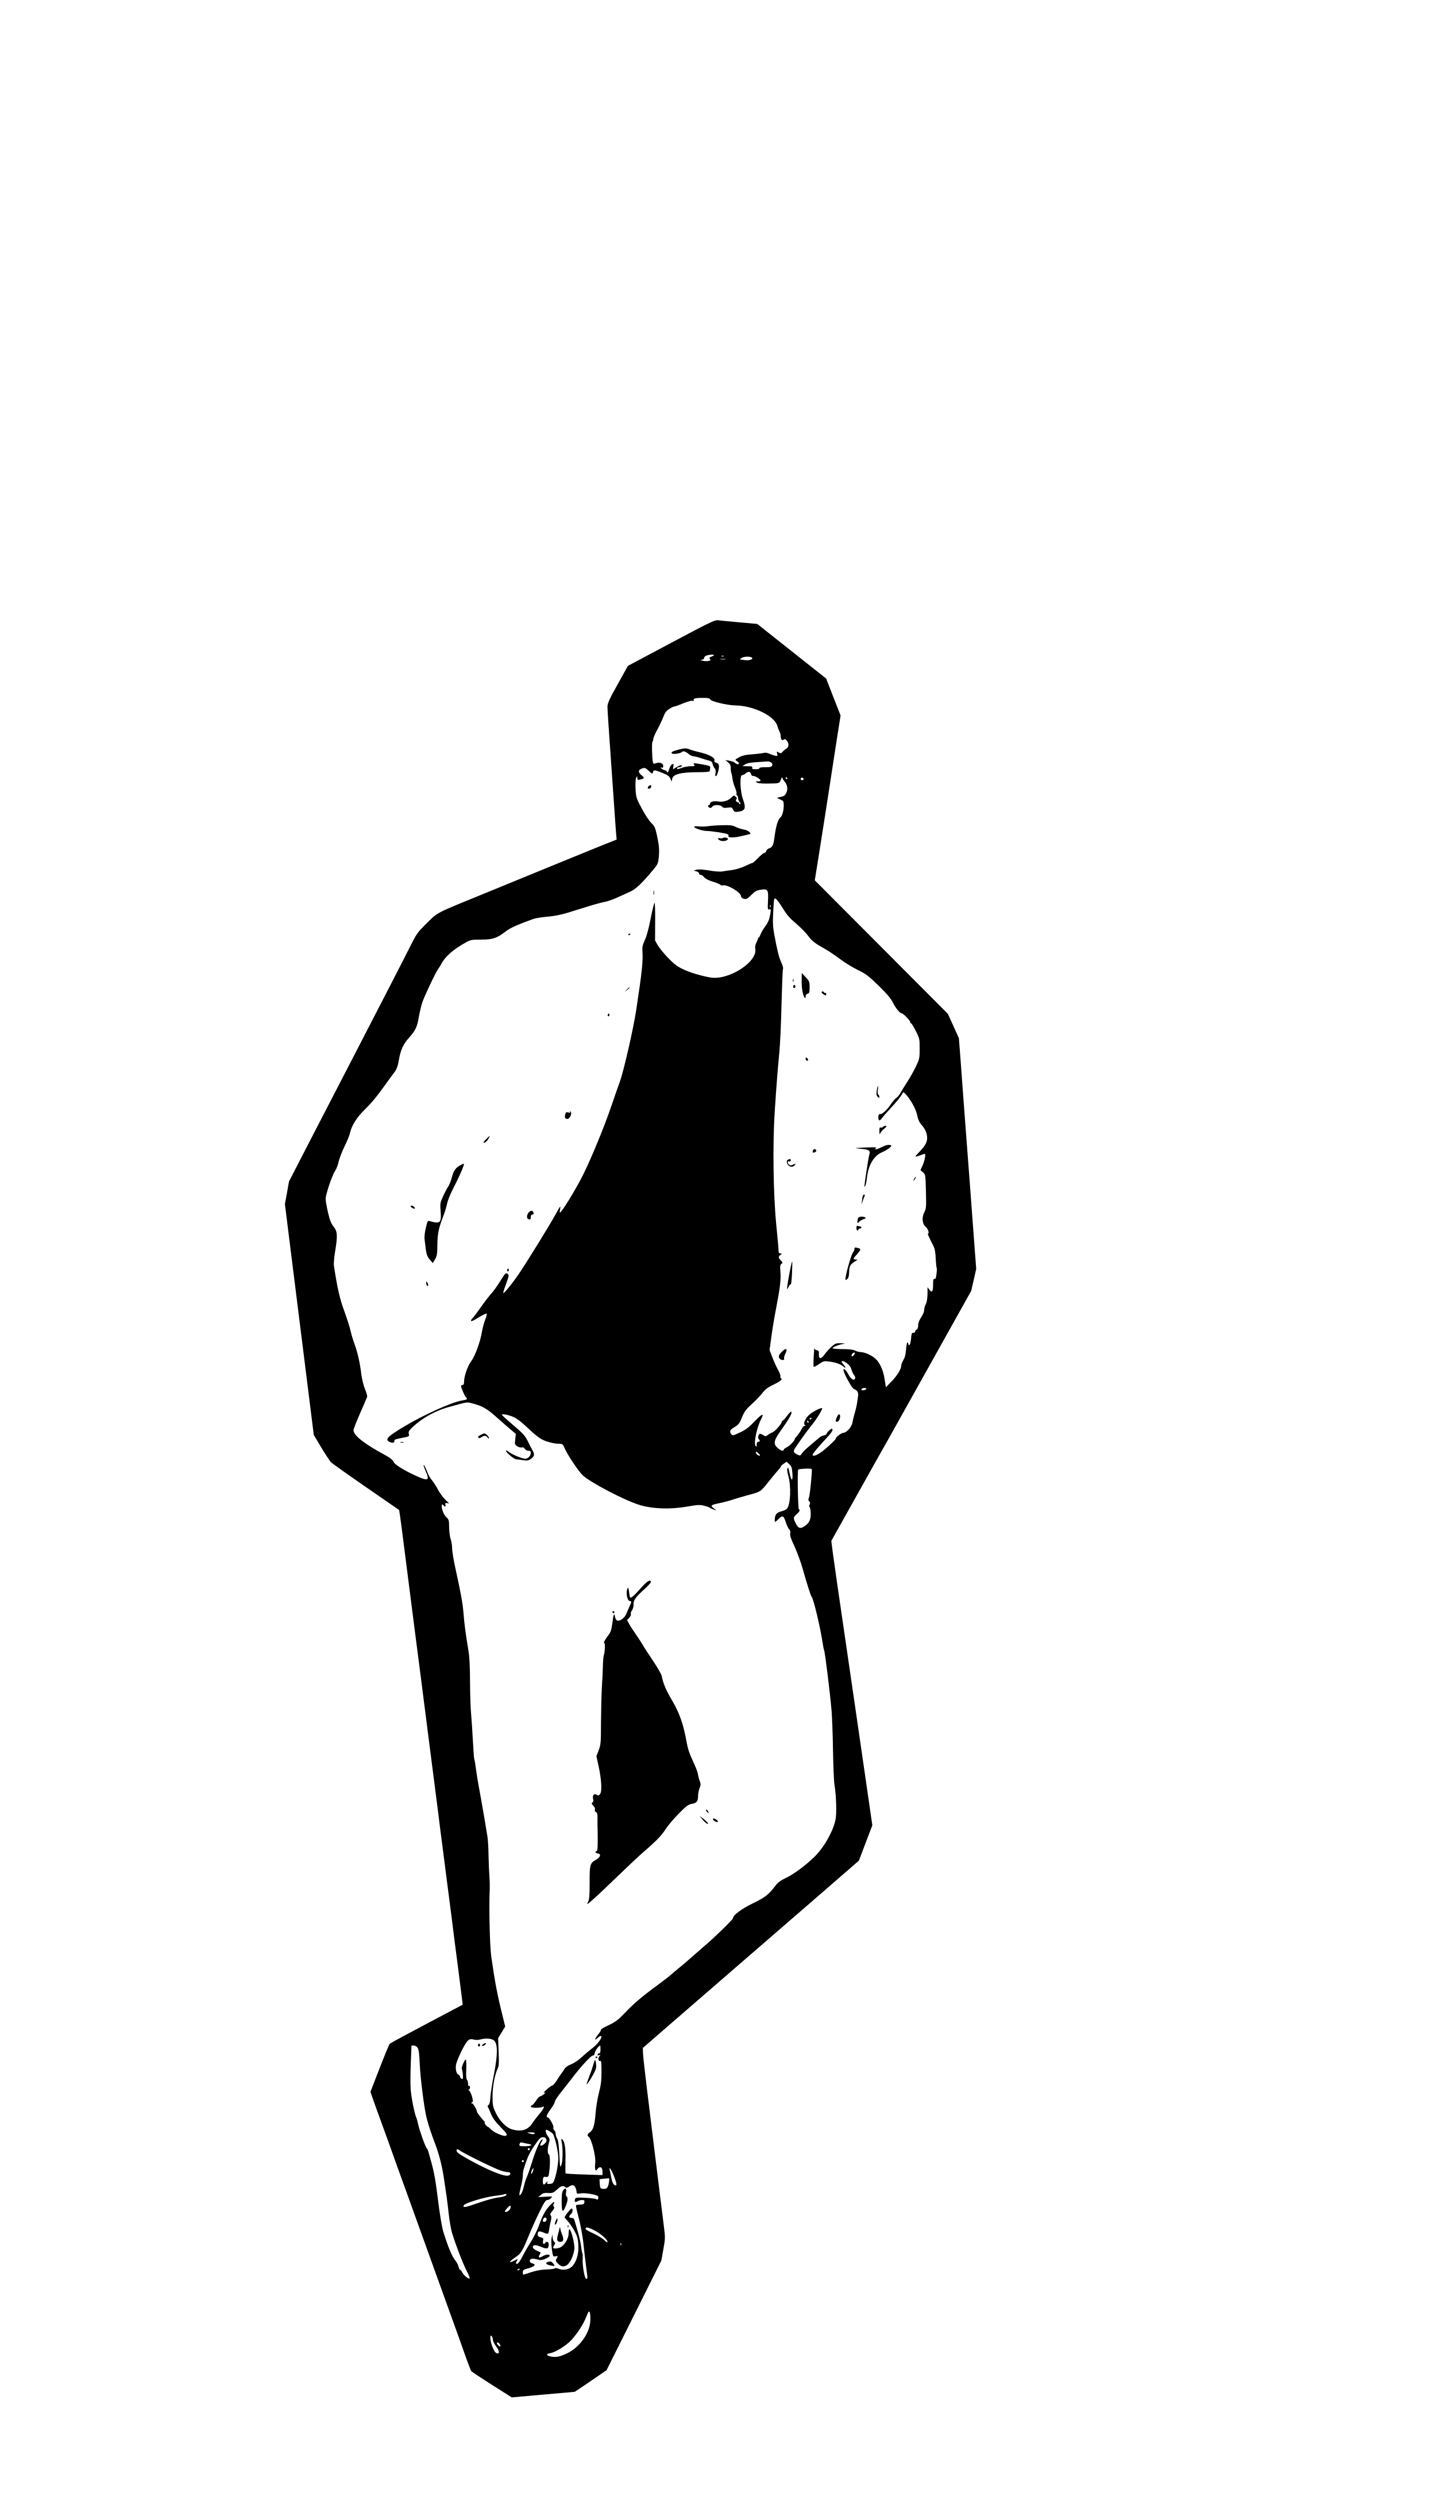 <?xml version="1.0" standalone="no"?>
<!DOCTYPE svg PUBLIC "-//W3C//DTD SVG 20010904//EN"
 "http://www.w3.org/TR/2001/REC-SVG-20010904/DTD/svg10.dtd">
<svg version="1.0" xmlns="http://www.w3.org/2000/svg"
 width="1442pt" height="2509pt" viewBox="0 0 1442 2509"
 preserveAspectRatio="xMidYMid meet">

<g transform="translate(0,2509) scale(0.1,-0.1)"
fill="#000000" stroke="none">
<path d="M6739 18638 l-434 -231 -102 -184 c-86 -153 -103 -192 -103 -227 0
-24 11 -200 25 -392 13 -192 31 -450 40 -574 8 -124 18 -257 21 -295 l6 -71
-128 -51 c-71 -29 -282 -114 -469 -191 -187 -77 -511 -209 -720 -295 -514
-210 -474 -189 -590 -303 -97 -96 -102 -104 -177 -254 -43 -85 -123 -243 -179
-350 -55 -107 -177 -343 -271 -525 -94 -181 -203 -393 -243 -470 -40 -77 -172
-332 -293 -566 l-220 -427 -20 -113 -21 -114 145 -1159 145 -1158 76 -127 c42
-69 86 -136 97 -147 12 -12 170 -124 351 -249 182 -125 331 -229 333 -230 1
-1 14 -87 27 -191 55 -433 106 -831 129 -1009 14 -104 43 -334 66 -510 22
-176 52 -405 65 -510 23 -177 34 -265 101 -785 13 -107 35 -280 49 -385 23
-176 45 -354 96 -745 10 -85 35 -279 55 -430 19 -151 39 -303 43 -338 l7 -62
-125 -66 c-69 -37 -162 -86 -206 -109 -44 -24 -150 -80 -235 -125 -85 -45
-160 -87 -167 -93 -6 -7 -52 -118 -102 -247 l-91 -234 19 -56 c10 -30 56 -156
101 -280 45 -124 95 -261 110 -305 15 -44 65 -181 110 -305 45 -124 135 -373
200 -555 65 -181 176 -487 245 -680 70 -192 147 -408 172 -480 26 -71 50 -135
55 -142 5 -7 99 -69 208 -138 l199 -126 316 28 317 28 160 108 159 109 275
550 275 550 20 111 c18 97 19 123 10 197 -6 47 -38 303 -71 570 -33 267 -78
634 -100 815 -22 182 -42 355 -43 386 l-2 55 460 399 c253 219 588 509 744
644 156 135 438 379 625 541 l341 296 67 177 68 178 -10 67 c-5 37 -41 285
-80 552 -39 267 -77 530 -85 585 -16 110 -128 880 -176 1205 -16 113 -37 259
-46 325 l-15 120 249 445 c137 245 282 504 323 575 40 72 244 436 453 810
l380 680 25 110 25 110 -22 290 c-12 160 -28 378 -36 485 -18 234 -49 650 -70
925 -8 110 -21 293 -30 408 l-16 207 -55 123 -56 122 -668 670 -668 670 29
180 c36 224 104 658 198 1272 l32 202 -73 186 -72 185 -346 274 -346 274 -180
16 c-98 9 -195 18 -215 21 -31 4 -86 -23 -470 -227z m431 -123 c0 -3 -12 -10
-26 -15 -21 -8 -24 -13 -15 -24 10 -11 7 -15 -16 -20 -15 -3 -41 -2 -58 3 -25
8 -26 9 -7 10 13 1 22 7 22 16 0 9 10 20 23 25 24 10 77 13 77 5z m97 -11 c-3
-3 -12 -4 -19 -1 -8 3 -5 6 6 6 11 1 17 -2 13 -5z m282 -13 c21 -14 -20 -32
-61 -27 -18 3 -40 5 -48 6 -12 0 -11 4 4 15 22 16 83 20 105 6z m-266 -18
c-13 -2 -33 -2 -45 0 -13 2 -3 4 22 4 25 0 35 -2 23 -4z m-151 -402 c4 -20
167 -59 253 -61 182 -2 397 -108 421 -207 4 -15 13 -38 20 -52 8 -14 14 -38
14 -53 0 -30 16 -46 32 -30 8 8 17 4 30 -13 23 -30 20 -64 -7 -79 -10 -6 -27
-20 -36 -31 -16 -18 -20 -18 -40 -7 -20 13 -21 12 -15 -12 6 -25 5 -26 -21
-20 -16 3 -43 13 -61 21 -18 8 -41 11 -50 7 -9 -3 -60 -10 -113 -14 -73 -5
-106 -13 -139 -31 -41 -23 -41 -24 -21 -38 12 -7 21 -17 21 -22 0 -14 -22 -11
-39 5 -9 8 -34 17 -56 21 l-40 7 27 -24 c20 -17 27 -32 26 -60 0 -20 3 -41 6
-46 3 -5 8 -30 11 -55 3 -25 15 -67 26 -92 11 -26 18 -53 15 -60 -3 -8 0 -15
5 -17 5 -2 10 -14 11 -28 1 -14 8 -33 16 -42 10 -12 11 -18 4 -18 -7 0 -12 5
-12 10 0 6 -7 10 -15 10 -15 0 -21 26 -7 32 4 2 0 11 -10 21 -18 17 -20 16
-45 -9 -31 -31 -84 -46 -130 -38 -43 8 -83 -3 -83 -21 0 -8 -4 -15 -10 -15
-16 0 -11 -20 6 -27 10 -4 20 0 26 10 12 22 81 23 99 1 10 -12 24 -15 56 -10
40 5 45 3 55 -20 11 -23 17 -25 50 -21 73 10 82 34 47 131 -27 77 -32 236 -8
236 9 0 26 9 38 19 26 23 47 18 54 -10 3 -11 11 -19 19 -17 18 4 79 -34 75
-47 -2 -5 -15 -8 -28 -7 -20 3 -22 1 -11 -10 9 -9 43 -13 119 -12 111 1 112 1
128 49 6 16 8 17 12 5 3 -8 13 -24 23 -35 27 -31 34 -79 15 -114 -14 -28 -24
-34 -80 -44 -16 -3 -12 -7 18 -20 36 -15 37 -18 37 -66 0 -44 -14 -96 -30
-111 -31 -29 -49 -91 -66 -225 -7 -55 -22 -82 -50 -89 -12 -3 -26 -15 -29 -26
-3 -11 -12 -20 -19 -20 -8 0 -35 -22 -62 -50 -27 -27 -52 -50 -56 -50 -5 0
-38 -14 -74 -31 -36 -17 -93 -35 -127 -40 -34 -4 -81 -11 -103 -15 -24 -4 -82
0 -135 10 -61 10 -105 13 -124 7 l-30 -8 28 -8 c15 -4 27 -13 27 -21 0 -8 7
-14 16 -14 9 0 25 -11 35 -24 12 -15 44 -32 88 -45 39 -12 73 -26 76 -32 4 -5
14 -7 23 -5 41 13 182 -70 182 -106 0 -22 38 -39 61 -27 9 4 32 25 52 45 27
28 47 39 84 44 73 12 81 1 75 -112 -4 -81 -3 -90 12 -85 19 7 20 -1 6 -72 -6
-33 -22 -68 -45 -97 -19 -26 -40 -61 -47 -80 -7 -19 -16 -34 -20 -34 -4 0 -7
-3 -6 -7 1 -5 -6 -23 -16 -42 -11 -22 -16 -44 -12 -63 26 -132 -270 -321 -452
-288 -97 17 -202 49 -276 84 -55 26 -88 51 -147 112 -42 43 -88 101 -104 127
l-27 48 1 189 c1 105 -2 190 -6 190 -4 0 -22 -71 -39 -158 -19 -98 -41 -181
-59 -217 -20 -43 -27 -71 -24 -104 7 -112 -3 -206 -62 -596 -29 -191 -126
-616 -166 -725 -19 -52 -56 -158 -82 -235 -74 -217 -205 -534 -288 -700 -67
-135 -214 -375 -230 -375 -3 0 -3 14 1 30 3 17 4 30 1 30 -2 0 -23 -35 -46
-77 -59 -109 -294 -489 -372 -603 -66 -96 -146 -194 -153 -187 -3 2 10 44 28
92 30 83 31 88 14 101 -17 12 -24 5 -73 -74 -30 -48 -69 -103 -87 -122 -19
-19 -66 -81 -106 -137 -39 -56 -78 -107 -86 -114 -8 -6 -14 -18 -14 -25 0 -9
28 3 75 33 41 25 78 43 82 39 4 -3 -3 -30 -14 -59 -12 -28 -26 -83 -33 -121
-16 -100 -69 -244 -106 -294 -36 -46 -74 -154 -74 -208 0 -24 -5 -34 -15 -34
-8 0 -15 -4 -15 -10 0 -17 33 -94 47 -111 20 -23 17 -26 -34 -34 -103 -15
-399 -149 -598 -270 -155 -94 -180 -121 -136 -145 28 -15 51 -12 51 5 0 18 2
19 88 36 61 12 63 13 57 39 -5 22 2 34 42 71 93 87 225 160 353 196 204 56
185 53 247 37 96 -25 141 -51 232 -131 48 -43 113 -100 144 -126 l57 -48 -6
-54 c-6 -49 -5 -54 20 -70 14 -10 35 -15 46 -12 13 3 24 -1 30 -14 6 -11 21
-19 35 -19 19 0 25 -5 25 -22 0 -28 -28 -58 -54 -58 -32 0 -127 39 -164 66
-17 14 -32 21 -32 15 0 -17 81 -86 103 -87 12 -1 43 -4 70 -9 36 -6 53 -4 72
9 41 27 47 48 24 87 -11 19 -33 62 -50 97 -27 53 -48 77 -145 159 -63 53 -114
100 -114 104 0 13 72 -2 120 -24 25 -11 72 -46 105 -77 135 -126 163 -146 229
-168 37 -12 87 -22 112 -22 44 0 45 -1 65 -47 27 -63 138 -230 181 -270 76
-72 427 -255 573 -298 130 -39 306 -45 472 -16 103 18 130 20 170 10 27 -7 53
-15 58 -20 6 -4 24 -13 40 -19 l30 -11 -29 24 c-35 28 -31 32 63 52 39 8 96
23 128 34 32 10 94 29 138 41 147 39 139 34 226 143 45 56 90 110 100 120 11
10 19 22 19 27 0 5 13 18 29 29 l30 21 26 -25 c23 -20 28 -35 32 -90 7 -86
-11 -86 -28 0 -9 47 -15 61 -21 50 -6 -9 -3 -37 7 -73 31 -106 24 -291 -12
-333 -8 -10 -34 -22 -59 -28 -47 -12 -64 -35 -64 -87 0 -25 0 -25 37 10 44 42
52 37 77 -41 10 -28 24 -57 32 -64 10 -8 13 -22 9 -39 -4 -19 8 -55 43 -130
27 -58 63 -157 81 -220 43 -152 81 -273 91 -285 20 -25 86 -300 110 -459 6
-37 12 -72 15 -76 9 -15 59 -419 76 -615 5 -66 12 -246 14 -400 3 -154 9 -307
15 -340 18 -108 23 -286 10 -349 -25 -119 -120 -285 -217 -377 -87 -84 -207
-172 -280 -206 -51 -24 -81 -45 -104 -76 -72 -94 -103 -118 -228 -179 -118
-58 -201 -120 -201 -151 0 -12 -205 -211 -281 -273 -19 -16 -72 -63 -119 -104
-47 -42 -112 -98 -145 -124 -33 -27 -69 -57 -80 -67 -11 -11 -68 -55 -126 -98
-160 -117 -246 -190 -334 -283 -67 -70 -93 -90 -162 -123 -45 -21 -80 -41 -78
-45 3 -4 -11 -27 -30 -51 -38 -48 -38 -65 0 -29 14 13 28 20 32 16 14 -14 -34
-81 -86 -120 -30 -23 -80 -65 -112 -94 -33 -31 -77 -60 -105 -70 -29 -11 -54
-28 -63 -43 -9 -15 -24 -37 -34 -50 -10 -13 -32 -45 -48 -72 -17 -26 -36 -47
-42 -47 -7 -1 -32 -19 -57 -41 -26 -23 -37 -37 -25 -33 17 5 16 2 -5 -15 -14
-11 -31 -21 -37 -21 -7 0 -24 -18 -38 -40 -14 -23 -32 -43 -40 -47 -8 -3 -15
-11 -15 -17 0 -13 99 -14 119 -1 27 16 7 -27 -32 -71 -23 -27 -55 -68 -70 -91
-45 -71 -110 -91 -205 -64 -59 17 -126 85 -165 169 -28 59 -31 76 -31 162 0
97 22 217 51 278 13 27 15 58 10 170 l-5 137 36 58 35 58 -26 107 c-54 216
-77 337 -114 597 -15 110 -24 503 -15 680 1 28 0 79 -3 115 -3 36 -7 130 -9
210 -1 80 -6 165 -10 190 -9 60 -44 267 -61 360 -8 41 -21 113 -29 160 -9 47
-21 123 -27 170 -6 46 -13 88 -16 93 -3 5 -9 86 -14 180 -5 95 -13 217 -18
272 -6 55 -10 199 -11 320 0 140 -5 251 -14 305 -28 168 -45 296 -51 383 -7
95 -24 194 -79 444 -20 89 -36 186 -36 215 0 29 -7 71 -15 93 -8 22 -14 74
-15 116 0 64 -3 79 -21 95 -26 23 -44 59 -52 102 -6 30 5 44 18 22 11 -17 23
-11 18 9 -4 16 -1 19 19 15 21 -5 21 -4 -8 23 -34 31 -70 80 -97 133 -11 19
-32 52 -48 72 -16 20 -33 47 -38 60 -27 67 -43 100 -47 95 -3 -2 7 -31 21 -63
41 -93 26 -101 -93 -48 -122 55 -221 116 -230 143 -7 19 -34 40 -98 75 -203
110 -304 191 -304 243 0 11 30 87 66 169 36 82 68 156 71 165 2 9 -7 44 -22
78 -14 34 -30 99 -36 144 -15 123 -37 220 -68 305 -16 43 -34 104 -41 137 -7
33 -35 120 -62 195 -46 124 -72 237 -105 460 -3 19 3 85 13 145 25 155 23 195
-16 244 -24 30 -38 64 -56 141 -13 56 -24 118 -24 137 0 45 65 238 96 283 13
19 28 60 34 90 7 30 33 100 60 155 27 55 52 116 55 135 15 71 66 154 144 230
74 73 118 126 215 260 25 36 62 86 82 112 27 37 38 63 49 127 18 105 43 159
104 228 63 71 80 105 97 207 8 44 23 109 34 144 20 61 139 312 163 342 7 8 21
31 31 50 38 72 120 142 241 210 50 28 61 30 157 30 117 0 157 14 245 81 45 36
111 65 278 126 22 8 85 18 141 23 67 5 138 19 206 40 56 17 153 47 213 66 61
19 133 38 160 43 28 5 84 25 125 44 41 19 99 45 128 58 54 23 122 87 229 217
47 55 52 67 58 126 8 76 4 122 -20 231 -15 68 -23 85 -54 115 -21 19 -64 84
-96 145 -57 106 -58 112 -63 201 -2 56 0 99 7 110 10 18 10 17 11 -4 0 -19 4
-21 28 -16 45 11 47 16 14 44 -37 31 -35 54 7 68 25 9 33 6 65 -24 35 -32 38
-33 43 -14 7 26 15 25 95 -7 53 -22 70 -34 80 -58 l13 -30 5 29 c8 45 87 66
251 66 93 0 126 3 127 13 0 6 2 21 4 31 3 17 -7 21 -67 32 -99 18 -110 18 -95
-1 11 -13 6 -15 -33 -15 -24 0 -64 -7 -87 -15 -50 -18 -50 -18 -50 -5 0 6 9
10 19 10 11 0 23 5 26 10 10 17 -18 11 -54 -11 l-33 -20 4 30 c4 26 2 29 -13
20 -10 -5 -24 -28 -30 -50 -10 -31 -15 -37 -21 -25 -5 9 -15 16 -22 16 -7 0
-21 7 -32 16 -16 13 -16 15 -1 10 13 -4 17 0 17 18 0 27 -39 40 -77 25 -19 -7
-24 -5 -27 14 -9 43 -12 198 -4 203 4 3 8 15 8 26 0 12 18 54 40 94 22 40 49
98 61 129 16 43 30 61 60 80 21 14 45 25 53 25 8 0 46 14 86 31 40 17 81 28
92 26 14 -4 18 -1 14 8 -6 16 24 22 106 21 41 -1 58 -5 60 -15z m612 -634 c11
-8 15 -19 10 -30 -5 -14 -19 -17 -71 -17 -40 0 -62 -4 -58 -10 4 -6 -10 -10
-35 -10 -33 0 -41 3 -36 15 4 12 -5 15 -47 15 l-51 0 24 17 c18 13 53 20 120
24 52 3 102 6 111 7 8 1 23 -4 33 -11z m161 -157 c3 -5 1 -10 -4 -10 -6 0 -11
5 -11 10 0 6 2 10 4 10 3 0 8 -4 11 -10z m165 -11 c0 -5 -7 -9 -15 -9 -15 0
-20 12 -9 23 8 8 24 -1 24 -14z m-207 -1298 c38 -63 69 -98 131 -150 44 -38
99 -93 120 -122 39 -54 68 -76 181 -139 33 -19 96 -62 140 -95 44 -34 123 -82
175 -108 84 -40 109 -59 212 -159 82 -80 124 -129 143 -168 28 -57 71 -110 89
-110 15 0 86 -72 86 -87 0 -7 4 -13 9 -13 4 0 26 -34 47 -77 38 -74 39 -80 39
-177 0 -96 -2 -105 -37 -179 -21 -43 -57 -108 -81 -145 -24 -37 -56 -88 -71
-114 -14 -26 -35 -52 -46 -58 -11 -6 -37 -37 -59 -69 -40 -58 -86 -98 -108
-93 -15 3 -18 -54 -4 -62 5 -3 16 6 25 19 9 14 54 65 99 113 45 49 90 103 100
122 18 33 18 33 36 14 53 -54 108 -153 120 -213 8 -41 21 -72 40 -94 42 -48
61 -91 61 -137 0 -46 -19 -80 -84 -147 -45 -48 -45 -49 14 -28 23 8 44 15 46
15 12 0 1 -65 -19 -111 l-24 -53 25 -21 c25 -22 26 -25 30 -192 4 -158 3 -172
-17 -211 -26 -52 -20 -117 14 -144 22 -17 40 -68 24 -68 -7 0 6 -30 54 -125
14 -27 21 -64 23 -123 2 -45 6 -87 9 -93 4 -5 3 -34 -1 -65 -5 -41 -10 -54
-20 -50 -11 4 -14 -7 -14 -52 0 -75 -11 -92 -36 -57 l-20 26 0 -69 c-1 -43 -7
-82 -18 -102 -9 -18 -16 -45 -16 -60 0 -15 -13 -47 -30 -71 -19 -29 -30 -57
-30 -80 0 -23 -6 -39 -15 -43 -8 -3 -15 -12 -15 -20 0 -7 -8 -13 -17 -12 -13
1 -19 -7 -21 -29 -5 -61 -13 -95 -22 -95 -6 0 -10 7 -10 16 0 8 -4 13 -9 10
-4 -3 -10 -36 -13 -73 -3 -45 -12 -80 -27 -103 -11 -19 -21 -44 -21 -54 0 -36
-39 -101 -97 -160 l-57 -59 -13 82 c-14 89 -46 161 -90 203 -35 34 -109 67
-148 68 -16 0 -43 7 -59 15 -19 10 -59 15 -127 15 -55 0 -99 4 -99 9 0 11 72
39 115 44 17 2 4 5 -28 6 -54 1 -60 -1 -101 -39 -24 -22 -54 -56 -67 -75 -33
-48 -58 -47 -56 3 2 31 -1 37 -20 40 -13 2 -24 11 -25 20 -1 9 -4 -28 -7 -83
-3 -55 -3 -101 1 -103 4 -2 28 11 53 28 44 30 50 32 103 25 63 -8 117 -27 144
-52 25 -23 23 -4 -3 23 -34 36 -13 47 30 16 27 -19 43 -39 51 -67 7 -22 19
-48 27 -57 9 -10 13 -24 10 -32 -11 -27 -41 -9 -67 39 -25 47 -50 69 -50 45 0
-29 84 -182 104 -190 37 -14 49 -36 42 -77 -3 -21 -8 -51 -10 -68 -2 -16 -11
-57 -21 -90 -10 -33 -21 -79 -25 -102 -7 -45 -59 -103 -92 -103 -18 0 -79 -47
-75 -58 2 -10 -109 -112 -159 -145 -40 -27 -74 -35 -74 -18 0 11 56 78 141
169 54 57 73 92 49 92 -11 0 -50 -40 -50 -52 0 -4 -12 -11 -27 -14 -16 -4 -35
-13 -43 -20 -8 -7 -38 -33 -66 -56 -78 -66 -98 -85 -114 -109 -15 -21 -17 -21
-48 -5 -39 20 -40 32 -4 83 52 77 117 165 147 202 47 55 119 171 111 178 -10
10 -108 -42 -138 -74 -36 -38 -53 -84 -36 -95 7 -4 10 -8 6 -8 -18 0 -24 -6
-42 -40 -10 -19 -29 -46 -42 -61 -13 -14 -24 -29 -24 -33 0 -17 -54 -71 -81
-83 -16 -7 -29 -17 -29 -23 0 -18 -28 -11 -59 16 -47 39 -42 75 22 165 85 119
119 177 115 195 -2 13 -14 4 -43 -34 -21 -29 -43 -52 -47 -52 -4 0 -8 -5 -8
-11 0 -18 -71 -98 -93 -105 -12 -4 -33 -15 -46 -25 -21 -17 -25 -17 -44 -4
-12 8 -27 15 -34 15 -16 0 -27 -40 -14 -53 15 -15 14 -27 -4 -27 -13 0 -20
-19 -16 -43 1 -5 -3 -6 -9 -2 -25 15 6 179 51 267 36 70 15 64 -62 -16 -60
-63 -89 -85 -149 -113 -70 -33 -75 -33 -87 -16 -21 27 -12 44 36 72 38 23 48
36 72 96 24 58 40 80 97 132 38 34 86 84 107 111 28 37 54 57 106 82 71 33
104 60 82 67 -7 2 -9 11 -6 19 3 7 -8 37 -24 66 -17 29 -42 86 -57 125 l-28
73 17 126 c9 70 29 193 45 274 43 221 53 305 47 383 -5 58 -3 73 10 82 14 11
14 14 -5 33 -27 27 -28 41 -4 58 16 13 16 13 0 14 -10 0 -18 6 -19 13 -1 37
-11 149 -24 277 -30 308 -37 811 -15 1138 19 287 29 412 45 577 9 88 19 313
23 500 5 187 11 346 15 352 4 6 -4 35 -18 65 -24 53 -38 108 -71 285 -13 74
-15 120 -9 228 7 134 7 136 28 122 11 -7 42 -50 70 -96z m-126 17 c-3 -8 -6
-5 -6 6 -1 11 2 17 5 13 3 -3 4 -12 1 -19z m836 -4500 c-10 -11 -19 -15 -21
-8 -5 15 18 41 30 34 5 -3 1 -15 -9 -26z m127 -337 c0 -5 -11 -11 -25 -13 -24
-5 -32 2 -18 15 9 10 43 8 43 -2z m-550 -295 c0 -3 -4 -8 -10 -11 -5 -3 -10
-1 -10 4 0 6 5 11 10 11 6 0 10 -2 10 -4z m-30 -36 c0 -5 -2 -10 -4 -10 -3 0
-8 5 -11 10 -3 6 -1 10 4 10 6 0 11 -4 11 -10z m-500 -320 c13 -13 15 -20 7
-20 -14 0 -37 20 -37 32 0 13 9 9 30 -12z m531 -154 c7 -8 -17 -260 -28 -286
-8 -19 -7 -28 3 -38 10 -9 11 -18 5 -31 -7 -11 -7 -21 -1 -27 6 -6 11 -35 11
-66 2 -62 -19 -101 -71 -131 -37 -22 -56 -14 -80 36 -26 53 -25 59 10 90 30
27 37 42 22 50 -9 6 -16 383 -7 397 6 9 127 15 136 6z m-3329 -5725 c53 15
113 11 138 -9 39 -32 39 -142 0 -342 -18 -91 -34 -194 -36 -230 -2 -44 -8 -68
-18 -76 -8 -6 -12 -15 -7 -20 4 -5 18 -36 31 -69 18 -43 43 -78 92 -128 69
-70 76 -81 58 -92 -17 -11 -120 32 -147 61 -15 16 -30 29 -35 29 -10 0 -41 45
-31 45 4 0 4 4 -2 8 -13 9 -75 89 -75 96 0 21 -38 86 -50 86 -13 0 -13 2 -1 9
12 8 12 17 1 58 -7 26 -20 54 -28 61 -10 7 -11 12 -4 12 7 0 12 9 12 21 0 11
-4 17 -10 14 -6 -4 -10 6 -10 22 0 16 -5 34 -11 40 -8 8 -10 44 -7 107 2 53 0
96 -5 96 -12 0 -47 -82 -39 -95 3 -5 8 -31 10 -57 3 -40 1 -47 -12 -42 -9 3
-16 13 -16 20 0 8 -6 17 -14 20 -23 9 -35 57 -26 106 5 24 32 89 60 144 54
105 69 118 123 103 15 -4 42 -3 59 2z m-628 -84 c11 -16 17 -64 21 -162 7
-154 46 -456 71 -550 18 -68 53 -174 85 -255 34 -88 68 -217 84 -325 30 -196
35 -232 50 -366 8 -75 24 -168 36 -205 36 -117 109 -306 146 -377 20 -37 33
-71 29 -74 -10 -10 -59 30 -74 60 -7 15 -17 27 -22 27 -5 0 -11 14 -15 30 -4
17 -17 43 -29 58 -36 43 -71 124 -124 292 -15 48 -38 189 -57 345 -19 161 -37
258 -64 355 -12 41 -24 86 -28 100 -3 14 -11 32 -18 40 -16 18 -72 176 -86
239 -5 25 -13 55 -18 66 -19 43 -51 204 -57 285 -4 47 -3 165 1 263 l7 177 24
0 c13 0 30 -10 38 -23z m1836 -17 c0 -24 -4 -39 -11 -37 -6 1 -14 -4 -17 -12
-3 -10 0 -12 14 -7 15 6 17 5 7 -5 -19 -19 -17 -60 2 -53 13 5 15 -11 15 -107
0 -90 -5 -135 -26 -214 -14 -55 -30 -150 -34 -211 -9 -116 -24 -164 -60 -187
-20 -12 -26 -33 -12 -39 29 -12 78 -201 69 -268 -3 -22 -3 -49 0 -60 5 -19 6
-19 23 2 25 31 50 18 50 -26 l0 -36 -182 6 c-101 3 -185 8 -188 11 -3 2 -3 60
-2 127 4 122 -7 195 -33 216 -10 8 -10 0 -4 -32 13 -67 10 -192 -4 -228 -13
-29 -14 -21 -20 106 -5 96 -12 144 -22 160 -8 13 -15 34 -15 47 0 14 -6 30
-14 36 -8 7 -12 20 -9 30 5 19 -42 101 -58 101 -19 0 -7 32 31 82 22 29 40 62
41 73 0 11 29 56 65 100 35 44 85 107 110 140 82 109 189 225 207 225 9 0 17
7 17 15 0 25 39 82 58 85 1 0 2 -18 2 -40z m-478 -846 c9 -11 26 -66 38 -123
18 -90 20 -116 11 -186 -5 -44 -18 -105 -28 -135 -16 -50 -21 -55 -50 -58 -28
-3 -32 0 -27 15 4 14 1 13 -15 -6 -17 -19 -22 -20 -27 -8 -3 8 -4 28 -2 44 3
24 7 28 30 25 24 -2 27 1 33 50 11 77 9 172 -4 176 -14 5 -14 64 1 114 10 34
9 42 -10 68 -12 16 -22 38 -22 50 0 19 2 20 28 6 15 -8 35 -22 44 -32z m-182
6 c0 -12 -24 -12 -60 0 -21 7 -19 8 18 9 23 1 42 -3 42 -9z m116 -62 c5 -16 0
-27 -20 -45 -34 -29 -53 -21 -32 13 18 27 20 38 6 29 -20 -12 -62 -108 -99
-229 -21 -67 -45 -135 -53 -151 -8 -17 -20 -55 -27 -86 -12 -55 -34 -99 -45
-89 -3 3 4 39 14 80 11 41 20 93 20 114 0 22 4 53 10 70 36 116 55 155 106
231 49 72 62 85 85 85 20 0 30 -6 35 -22z m-179 -45 c51 -8 28 -23 -37 -23
-54 0 -58 1 -53 21 5 17 11 20 32 14 14 -3 41 -9 58 -12z m13 -53 c0 -5 -4
-10 -10 -10 -5 0 -10 5 -10 10 0 6 5 10 10 10 6 0 10 -4 10 -10z m-701 -14
c24 -21 337 -176 400 -197 30 -11 64 -19 77 -19 29 0 38 -14 19 -30 -20 -16
-77 -2 -195 49 -101 44 -291 147 -321 174 -30 28 -10 50 20 23z m641 -106 c0
-5 -4 -10 -10 -10 -5 0 -10 5 -10 10 0 6 5 10 10 10 6 0 10 -4 10 -10z m90
-105 c-6 -15 -13 -26 -16 -23 -2 3 0 18 6 33 6 15 13 26 16 23 2 -3 0 -18 -6
-33z m815 -45 c31 -80 33 -105 6 -90 -13 7 -23 29 -31 67 -6 32 -14 69 -17 83
-10 44 15 9 42 -60z m-50 -62 c-9 -56 -22 -70 -59 -66 -28 3 -30 6 -33 50 l-3
47 37 4 c21 2 44 4 51 5 11 2 12 -8 7 -40z m-337 -53 c7 -14 12 -35 12 -45 0
-17 5 -19 46 -13 44 6 149 -12 168 -28 5 -4 6 -16 2 -26 -5 -11 -10 -13 -14
-7 -4 7 -52 13 -109 16 -95 5 -103 3 -109 -14 -8 -26 3 -35 26 -20 11 7 31 12
46 12 21 0 25 -4 22 -22 -2 -19 -9 -23 -40 -24 -21 0 -40 -3 -43 -6 -3 -3 3
-39 14 -79 31 -116 52 -227 61 -319 5 -47 15 -139 24 -205 19 -146 19 -135 2
-135 -16 0 -39 135 -35 204 2 23 0 46 -3 51 -3 6 -9 37 -13 70 -5 49 -28 137
-70 273 -3 6 -13 12 -24 12 -29 0 -33 15 -11 35 21 19 26 50 11 60 -8 4 -71
-76 -71 -90 0 -2 13 -18 29 -34 16 -17 46 -60 66 -95 30 -54 38 -79 42 -140 7
-86 -14 -166 -56 -216 -31 -37 -92 -50 -142 -30 -18 8 -34 9 -37 4 -4 -5 -41
-10 -82 -11 -50 -1 -101 -10 -154 -27 -43 -14 -80 -26 -82 -26 -2 0 -4 11 -4
25 0 20 7 26 43 36 76 20 97 42 52 53 -16 4 -25 13 -25 26 0 23 32 27 86 11
24 -7 42 -4 73 10 22 10 41 22 41 28 0 18 -35 17 -68 -2 -37 -22 -52 -16 -33
14 7 12 11 22 9 23 -2 1 -20 9 -40 19 -39 17 -50 43 -23 53 8 3 40 -4 70 -17
61 -25 75 -20 75 29 0 22 -23 31 -35 12 -13 -22 -27 -9 -22 19 6 27 3 30 -23
36 -23 5 -30 12 -30 30 0 33 12 37 54 20 51 -22 54 -20 61 33 4 26 11 64 17
85 6 27 6 43 -2 52 -8 10 -4 21 16 44 19 23 24 35 16 43 -8 8 -8 17 -1 30 17
31 -7 20 -44 -22 -43 -47 -68 -93 -108 -203 -17 -45 -52 -116 -78 -157 -27
-41 -65 -108 -85 -147 -21 -42 -43 -73 -51 -73 -18 0 -18 5 -4 31 10 20 10 20
-30 -1 -59 -30 -50 -8 13 34 59 39 70 57 145 241 23 55 67 153 99 217 45 93
61 117 78 118 11 0 29 8 38 19 16 18 15 18 -56 14 l-73 -4 24 20 c24 22 33 24
91 21 28 -1 43 6 72 34 38 37 65 45 86 24 8 -8 17 -7 34 5 33 23 53 21 66 -8z
m-697 -79 c-6 -7 -42 -17 -78 -21 -38 -4 -127 -28 -205 -56 -131 -46 -157 -50
-139 -20 14 22 208 80 306 92 49 6 92 13 94 15 2 2 11 4 19 4 11 0 12 -3 3
-14z m33 -147 c-17 -18 -44 -26 -44 -12 0 4 12 20 28 36 22 23 28 25 30 12 2
-9 -4 -25 -14 -36z m373 -103 c-8 -19 -37 -21 -37 -3 0 7 5 18 12 25 15 15 33
-1 25 -22z m490 -105 c53 -27 123 -89 123 -109 0 -12 -9 -7 -32 16 -18 17 -68
47 -110 67 -43 19 -78 39 -78 44 0 24 23 20 97 -18z m260 -143 c-3 -8 -6 -5
-6 6 -1 11 2 17 5 13 3 -3 4 -12 1 -19z m-1017 -242 c0 -2 -7 -7 -16 -10 -8
-3 -12 -2 -9 4 6 10 25 14 25 6z m707 -527 c-8 -119 -108 -257 -229 -316 -75
-36 -110 -43 -162 -35 -51 9 -57 28 -10 35 53 9 165 79 214 134 65 74 116 154
146 228 25 62 28 66 37 44 5 -13 7 -54 4 -90z m-977 -185 c0 -11 13 -38 30
-60 32 -42 39 -74 16 -74 -21 0 -44 37 -62 98 -16 55 -12 101 6 72 6 -8 10
-24 10 -36z m70 -44 c6 -11 7 -20 2 -20 -10 0 -32 21 -32 32 0 16 19 8 30 -12z"/>
<path d="M6809 17565 c-57 -15 -71 -23 -63 -36 7 -12 84 -2 99 12 15 15 36 10
67 -16 16 -14 39 -25 50 -25 12 0 46 -9 77 -19 31 -11 68 -22 83 -25 20 -5 30
-14 34 -34 4 -15 13 -35 21 -44 10 -11 13 -27 8 -47 -10 -45 12 -39 24 7 18
64 14 89 -15 96 -18 5 -24 11 -20 23 11 28 -56 63 -164 87 -30 7 -68 18 -83
24 -34 15 -58 14 -118 -3z"/>
<path d="M6511 17197 c-6 -8 -8 -16 -5 -20 10 -9 34 4 34 19 0 18 -14 18 -29
1z"/>
<path d="M7110 16798 c-30 -4 -74 -5 -97 -2 -25 3 -43 1 -43 -4 0 -14 86 -42
129 -42 51 -1 194 -23 209 -33 7 -5 10 -12 7 -17 -10 -17 48 -20 113 -5 128
29 116 23 97 45 -9 10 -36 22 -58 25 -23 4 -59 16 -80 26 -30 16 -56 19 -130
17 -50 -1 -117 -5 -147 -10z"/>
<path d="M7260 16680 c-7 -4 -21 -5 -31 -3 -30 8 -22 -14 9 -25 27 -9 72 2 72
18 0 12 -36 19 -50 10z"/>
<path d="M6562 16130 c0 -19 2 -27 5 -17 2 9 2 25 0 35 -3 9 -5 1 -5 -18z"/>
<path d="M6310 15709 c0 -5 5 -7 10 -4 6 3 10 8 10 11 0 2 -4 4 -10 4 -5 0
-10 -5 -10 -11z"/>
<path d="M6294 15158 l-19 -23 23 19 c21 18 27 26 19 26 -2 0 -12 -10 -23 -22z"/>
<path d="M6106 14911 c-4 -7 -5 -15 -2 -18 9 -9 19 4 14 18 -4 11 -6 11 -12 0z"/>
<path d="M5724 13932 c6 -10 1 -11 -17 -7 -20 6 -26 2 -31 -20 -8 -31 -1 -45
22 -45 24 0 49 57 32 73 -10 9 -11 9 -6 -1z"/>
<path d="M4879 13654 c-27 -28 -30 -35 -15 -32 11 1 28 18 39 36 24 41 19 40
-24 -4z"/>
<path d="M4613 13390 c-42 -25 -60 -54 -78 -125 -9 -31 -24 -70 -35 -85 -11
-16 -34 -59 -51 -97 -29 -65 -31 -72 -24 -154 8 -113 -5 -125 -111 -94 -19 6
-22 -1 -38 -69 -11 -45 -16 -92 -12 -118 3 -24 9 -70 13 -104 7 -47 16 -69 39
-96 l30 -35 23 39 c19 33 22 54 23 141 1 112 12 169 57 285 16 42 35 101 40
130 6 29 29 88 50 130 77 150 130 272 118 272 -7 0 -26 -9 -44 -20z"/>
<path d="M4130 12975 c7 -8 19 -15 27 -15 13 0 13 3 3 15 -7 8 -19 15 -27 15
-13 0 -13 -3 -3 -15z"/>
<path d="M5305 12916 c-20 -30 -16 -60 8 -64 12 -3 17 3 17 22 0 17 5 26 16
26 21 0 14 34 -8 38 -9 2 -24 -8 -33 -22z"/>
<path d="M5096 12351 c-4 -7 -5 -15 -2 -18 9 -9 19 4 14 18 -4 11 -6 11 -12 0z"/>
<path d="M4280 12213 c0 -12 5 -25 10 -28 13 -8 13 15 0 35 -8 12 -10 11 -10
-7z"/>
<path d="M4835 10693 c-38 -20 -38 -20 -30 -32 4 -8 13 -6 28 4 28 20 47 19
63 -2 7 -10 13 -13 14 -8 0 12 -10 26 -30 42 -12 9 -22 8 -45 -4z"/>
<path d="M4023 10613 c9 -2 23 -2 30 0 6 3 -1 5 -18 5 -16 0 -22 -2 -12 -5z"/>
<path d="M6425 9140 c-77 -86 -98 -100 -102 -69 -1 8 -5 32 -8 54 -7 37 -8 38
-16 16 -15 -38 0 -113 22 -118 23 -6 23 -6 0 -57 -10 -23 -26 -58 -34 -78 -17
-39 -65 -72 -90 -62 -8 3 -18 19 -21 36 -9 45 -15 32 -27 -63 -9 -66 -17 -92
-39 -119 -34 -44 -53 -80 -42 -80 10 0 7 -88 -4 -121 -5 -13 -9 -62 -10 -109
-1 -47 -5 -141 -10 -210 -4 -69 -8 -226 -9 -350 0 -210 -2 -229 -23 -286 l-23
-60 22 -100 c29 -133 36 -252 15 -279 -12 -17 -18 -18 -35 -8 -26 16 -44 -5
-35 -42 4 -18 2 -30 -7 -36 -11 -6 -9 -13 9 -32 14 -15 20 -30 16 -40 -4 -11
0 -19 10 -23 12 -5 16 -18 16 -48 -1 -22 0 -108 2 -190 1 -110 -1 -151 -10
-154 -20 -6 -14 -20 11 -24 36 -5 27 -38 -18 -63 -60 -34 -65 -49 -64 -232 0
-132 -3 -167 -17 -194 -14 -29 -8 -25 56 32 40 35 152 141 249 235 97 94 213
203 259 242 123 106 175 160 218 227 21 33 79 101 129 152 78 79 97 93 133 99
49 8 62 25 62 82 0 22 7 56 15 76 13 31 13 40 1 73 -8 21 -16 54 -19 73 -3 20
-26 78 -51 130 -32 67 -50 121 -61 185 -31 176 -71 291 -144 415 -64 108 -90
170 -106 249 -4 19 -45 90 -91 158 -47 69 -93 141 -104 161 -12 20 -42 67 -68
104 -26 37 -56 83 -66 103 l-19 35 22 24 c13 14 20 30 16 36 -4 6 1 23 11 38
10 15 17 39 16 55 -4 43 21 79 103 152 42 38 74 73 72 79 -9 28 -38 9 -112
-74z"/>
<path d="M6150 8910 c0 -5 5 -10 10 -10 6 0 10 5 10 10 0 6 -4 10 -10 10 -5 0
-10 -4 -10 -10z"/>
<path d="M7090 6921 c0 -5 7 -15 17 -22 15 -13 15 -12 4 9 -12 23 -21 28 -21
13z"/>
<path d="M7050 6834 c28 -35 60 -59 60 -45 0 5 -19 24 -42 43 l-43 33 25 -31z"/>
<path d="M7160 6830 c0 -12 40 -33 48 -25 4 4 -2 13 -12 21 -23 16 -36 18 -36
4z"/>
<path d="M8050 15240 c0 -76 14 -148 33 -166 4 -4 7 3 7 15 0 14 7 25 20 28
17 5 20 14 20 65 0 55 -3 62 -40 101 l-39 42 -1 -85z"/>
<path d="M7962 15250 c0 -14 2 -19 5 -12 2 6 2 18 0 25 -3 6 -5 1 -5 -13z"/>
<path d="M7967 15196 c-3 -8 -2 -18 3 -21 13 -8 24 15 12 27 -6 6 -11 4 -15
-6z"/>
<path d="M8250 15130 c0 -8 31 -30 43 -30 2 0 4 7 4 15 0 8 -4 12 -8 9 -4 -2
-10 0 -14 6 -8 13 -25 13 -25 0z"/>
<path d="M8090 14467 c0 -19 16 -31 24 -18 3 5 -1 14 -9 21 -12 10 -15 10 -15
-3z"/>
<path d="M8804 14144 c-5 -36 -3 -49 10 -62 15 -15 16 -15 16 0 0 9 -5 20 -11
23 -6 4 -8 22 -4 46 4 21 4 39 1 39 -2 0 -8 -21 -12 -46z"/>
<path d="M8865 13779 c-4 -6 -13 -8 -21 -5 -11 4 -14 -5 -13 -37 0 -33 2 -37
9 -21 4 11 22 33 40 47 27 23 29 27 11 27 -11 0 -23 -5 -26 -11z"/>
<path d="M8890 13593 c-8 -3 -32 -14 -54 -24 -36 -19 -67 -18 -37 0 12 8 -61
8 -174 1 -47 -3 -46 -3 23 -10 80 -7 95 -18 81 -59 -7 -22 -49 -295 -49 -319
0 -4 4 -1 9 7 5 8 12 42 16 75 14 133 69 227 155 263 44 19 90 51 90 64 0 10
-35 11 -60 2z"/>
<path d="M8164 13545 c-4 -9 -4 -18 -2 -21 9 -8 39 8 35 19 -6 18 -27 20 -33
2z"/>
<path d="M7918 13453 c-37 -9 -9 -73 31 -73 10 0 24 7 31 15 15 18 7 19 -21 4
-15 -7 -24 -7 -35 2 -19 15 -18 40 1 33 9 -4 15 0 15 10 0 9 -1 15 -2 15 -2
-1 -11 -3 -20 -6z"/>
<path d="M9180 13260 c-6 -11 -8 -20 -6 -20 3 0 10 9 16 20 6 11 8 20 6 20 -3
0 -10 -9 -16 -20z"/>
<path d="M8666 13092 c-3 -5 -8 -29 -10 -53 -6 -44 -6 -44 5 -9 6 19 15 43 20
53 9 17 -5 25 -15 9z"/>
<path d="M8616 12864 c-3 -9 -6 -24 -6 -35 0 -19 0 -19 20 1 11 11 31 22 46
26 19 5 22 9 12 15 -22 14 -65 10 -72 -7z"/>
<path d="M8600 12766 c0 -14 5 -26 10 -26 6 0 10 5 10 10 0 6 7 10 15 10 8 0
15 5 15 10 0 6 -4 10 -9 10 -5 0 -16 3 -25 6 -12 5 -16 0 -16 -20z"/>
<path d="M8580 12553 c0 -9 -6 -24 -14 -32 -18 -21 -76 -225 -76 -268 0 -14 2
-14 18 0 13 12 18 33 19 74 2 59 10 73 69 110 18 11 18 12 -3 12 -30 1 -29 7
12 52 41 46 43 55 13 63 -34 9 -38 8 -38 -11z"/>
<path d="M7941 12379 c-20 -92 -41 -222 -37 -226 2 -2 10 9 17 26 7 16 16 25
20 20 3 -6 9 43 12 108 3 65 4 119 2 121 -2 2 -8 -20 -14 -49z"/>
<path d="M7848 11520 c-30 -31 -35 -49 -16 -68 17 -17 49 -15 42 2 -3 8 2 28
10 45 30 58 10 70 -36 21z"/>
<path d="M8404 10867 c-18 -38 -15 -53 9 -44 18 7 31 57 18 70 -7 7 -16 -2
-27 -26z"/>
<path d="M4854 4576 c-10 -8 -16 -17 -13 -20 3 -3 14 1 25 8 10 8 16 17 13 20
-3 3 -14 -1 -25 -8z"/>
<path d="M4800 4565 c0 -8 5 -15 10 -15 6 0 10 7 10 15 0 8 -4 15 -10 15 -5 0
-10 -7 -10 -15z"/>
<path d="M5980 4439 c0 -5 5 -7 10 -4 6 3 10 8 10 11 0 2 -4 4 -10 4 -5 0 -10
-5 -10 -11z"/>
<path d="M5959 4373 c-7 -26 -25 -81 -41 -121 -15 -40 -28 -76 -28 -79 0 -12
39 44 69 100 25 47 31 67 27 99 -7 56 -11 56 -27 1z"/>
<path d="M5656 3108 c-12 -16 -16 -46 -16 -108 0 -110 10 -125 38 -57 24 58
28 92 11 103 -6 4 -8 20 -5 39 8 41 -7 53 -28 23z"/>
<path d="M5581 2802 c-8 -18 -11 -35 -8 -38 8 -9 29 35 25 54 -2 12 -8 7 -17
-16z"/>
<path d="M5701 2744 c0 -11 3 -14 6 -6 3 7 2 16 -1 19 -3 4 -6 -2 -5 -13z"/>
<path d="M5616 2715 c-4 -16 -12 -45 -16 -63 -11 -43 -4 -62 25 -62 36 0 40
26 15 85 -5 11 -11 31 -13 45 -3 24 -4 24 -11 -5z"/>
<path d="M5710 2677 c0 -62 -52 -138 -101 -149 -51 -11 -65 -3 -45 26 13 21
13 26 1 36 -8 7 -15 27 -16 44 l-1 31 -9 -35 c-8 -33 4 -160 17 -182 3 -5 14
-6 25 -3 22 7 24 2 7 -25 -10 -16 -9 -23 11 -44 32 -34 55 -40 89 -22 35 18
73 98 80 167 4 46 -30 183 -49 195 -5 3 -9 -15 -9 -39z"/>
<path d="M5511 2391 c-40 -11 -34 -26 14 -37 50 -11 53 -9 27 22 -12 15 -24
19 -41 15z"/>
</g>
</svg>
